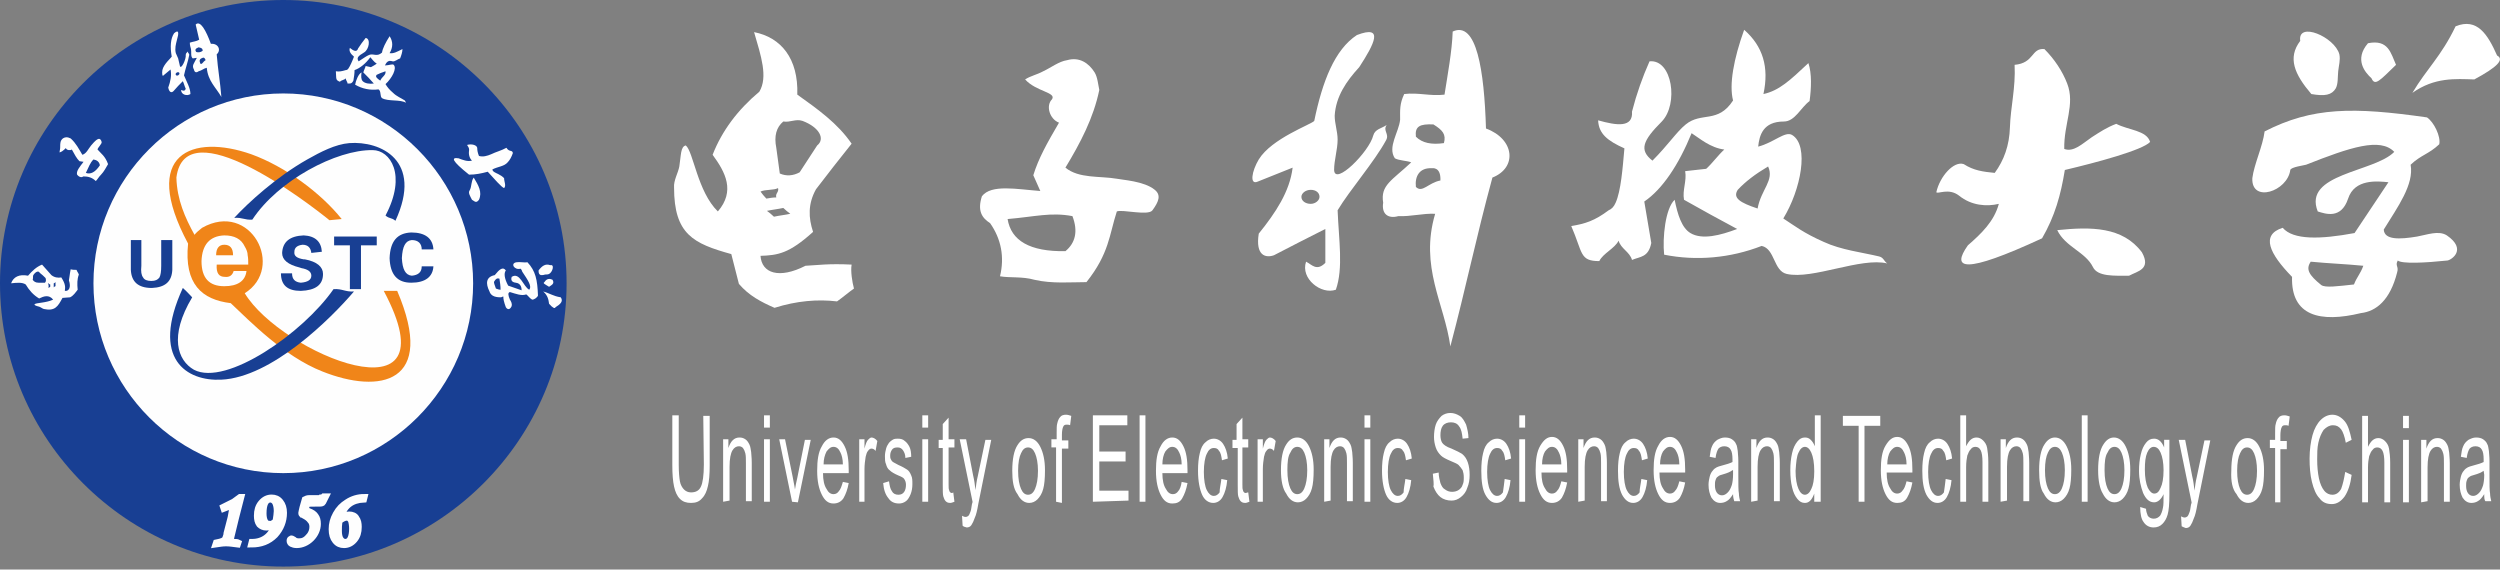 <?xml version="1.0" encoding="utf-8"?>
<!-- Generator: Adobe Illustrator 27.9.0, SVG Export Plug-In . SVG Version: 6.00 Build 0)  -->
<svg version="1.1" id="图层_1" xmlns:svg="http://www.w3.org/2000/svg"
	 xmlns="http://www.w3.org/2000/svg" xmlns:xlink="http://www.w3.org/1999/xlink" x="0px" y="0px" viewBox="0 0 428 97.5"
	 style="enable-background:new 0 0 428 97.5;" xml:space="preserve">
<rect x="0" y="0" width="428" height="97.5" fill="#808080" stroke="none"/>
<style type="text/css">
	.st0{fill-rule:evenodd;clip-rule:evenodd;fill:#183F93;}
	.st1{fill-rule:evenodd;clip-rule:evenodd;fill:#FEFEFE;}
	.st2{fill-rule:evenodd;clip-rule:evenodd;fill:#FEFEFE;stroke:#FEFEFE;stroke-width:1.06;}
	.st3{fill-rule:evenodd;clip-rule:evenodd;fill:#F08519;}
	.st4{fill-rule:evenodd;clip-rule:evenodd;fill:#FFFFFF;}
</style>
<path id="svg_21" class="st0" d="M48.5,0C75.2,0,97,21.8,97,48.5S75.2,97,48.5,97S0,75.2,0,48.5S21.8,0,48.5,0z"/>
<path id="svg_22" class="st1" d="M48.5,16C66.4,16,81,30.6,81,48.5S66.4,81,48.5,81S16,66.4,16,48.5S30.6,16,48.5,16L48.5,16z"/>
<path id="svg_23" class="st1" d="M5.9,52.1c0,0.2,0.4,0.3,0.8,0.4c0.3,0.1,0.5,0.3,0.8,0.4c1.9,0.4,2.4-0.4,3.2-1.9
	c0.4,0,0.9-0.1,1.3-0.1c0.6-0.3,0.9-0.8,1.3-1.3c-0.1-1-0.1-1.8,0.2-2.6c-0.1-0.3-0.3-0.5-0.4-0.8c-0.3,0-0.7,0-1-0.1
	c-0.2,1-0.2,1.4-0.3,1.9c0.4,1.2,0,1.9-0.7,1.8c0.1-0.7,0.1-1.2-0.6-2.3c-0.6,0.1-1.2,0-1.7-0.4c-0.5-0.6-1.1-1.2-1.6-1.8
	c-1,0.4-1.7,1.1-2.4,1.9c-1.5-0.3-2.5,0.2-2.9,1.3c1-0.1,1.9-0.2,2.5,0.2c0.6,1,1.3,1.8,2.3,2.4c0.8-0.4,1.7-0.7,2.4,0.2
	C7.8,51.9,6.2,51.8,5.9,52.1L5.9,52.1L5.9,52.1z M5.6,47.9c0.2,0.3,0.5,0.5,1,0.5c0.4,0,0.7,0,1.1,0c0.2-0.2,0.2-0.5,0.1-0.8
	c-0.3-0.3-0.6-0.6-1-0.9c-0.2-0.4-0.7-0.2-1.1,0.4C5.6,47.3,5.7,47.6,5.6,47.9L5.6,47.9L5.6,47.9z M8.3,49.3
	c0.1-0.1,0.2-0.1,0.3-0.2c0-0.1,0-0.3,0-0.4c-0.2,0-0.2-0.2-0.4-0.2C8.4,48.8,8.3,49.1,8.3,49.3L8.3,49.3z M9.2,49.2
	C9.3,49.1,9.4,49,9.5,49c0-0.2,0-0.5,0-0.7c-0.1,0.1-0.2,0.2-0.3,0.2C9.2,48.8,9.2,49,9.2,49.2z"/>
<path id="svg_24" class="st1" d="M10.2,26.1c0-0.3,0.1-0.5,0.1-0.8s0-0.8,0.1-1.1c0.2-0.5,0.6-0.7,1-0.7c0.2,0,0.5,0.1,0.7,0.2
	c0.9,0.8,1.4,1.8,2,2.8c0.7-0.2,1-1,1.5-1.6c0.2-0.2,0.7-0.9,1.2-1.1c0.3-0.1,0.5,0.1,0.6,0.5c0.1,0.3-0.7,1-0.7,1.3
	c0.6,0.7,1.3,1.1,1.8,2.5c-0.3,0.5-0.7,1.3-1.2,1.8c-0.4,0.4-0.6,0.8-0.9,1.1c-0.6-0.6-1.3-0.8-2.1-0.8c-0.3,0.2-0.7,0.2-1.1-0.3
	c-0.2-0.6,0.5-1.4,1.1-2.2c-0.2,0-0.5-0.1-0.7-0.1c-0.5-0.5-0.8-1.1-1.3-2c-0.3,0.2-0.9,0.1-1-0.2C11.3,25.2,10.9,25.9,10.2,26.1
	L10.2,26.1L10.2,26.1z M14.7,29.6c0.5-1,0.7-1.7,1.3-2.3c0.6,0.1,1,0.4,1.1,1C16.3,29.5,15.5,29.9,14.7,29.6z"/>
<path id="svg_25" class="st1" d="M86.7,25.3c-0.9,0.5-1.8,0.7-2.6,1.1c-0.7,0.3-1.4,0.5-2.1,0.3c-0.2-0.5-0.3-0.9-0.3-1.4
	c-0.1-0.5-1-0.7-1.7-0.5c-0.1,0.1,0.4,0.4,0.3,1c-0.1,0.7,0.1,1.3,0.5,1.7c-0.8,0.2-1.5-0.1-2.3-0.4c-1.3-0.2-1.2,0.4,1.8,2.8
	c1.1,0,2.1-0.2,3.2-0.5c1,1.1,2.4,2.7,2.8,2.8c0.4-0.4,0-1.1,0-1.7c-0.3-0.3-0.6-0.5-1-0.7s-1-0.4-1-0.8c1-0.5,2-0.5,2.6-1.2
	c0.4-0.4,0.7-1,0.9-1.6C87.7,25.6,87.2,26.1,86.7,25.3L86.7,25.3L86.7,25.3z M81.1,30.4c0.8,1.3,1.5,2.5,0.9,3.8
	c-0.5,0.7-0.8,0.2-1.2,0c-0.3-0.6-0.7-1.2-0.4-1.6C80.8,31.9,80.6,31.1,81.1,30.4z"/>
<path id="svg_26" class="st1" d="M94.2,45.4c-0.8-0.3-1.4,0.1-2,0.9c0,0.5,0.1,0.7,0.4,0.8c0.2,0,0.5,0,0.7-0.1c0.2,0,0.5,0,0.7-0.1
	C94.6,46.6,95,45.2,94.2,45.4L94.2,45.4z M94,49.1c0.4-0.3,1-0.5,0.6-1.2c-0.8-0.4-1.2,0.1-1.4,0.4C92.9,48.5,93.2,48.6,94,49.1
	L94,49.1z M96,50.9c-1.3-0.2-1.9-0.7-3-1c0.8,0.7,0.9,1.4,1,2.1c0.6,0.7,1,0.9,1.1,0.6C95.9,52.1,96.5,51.6,96,50.9L96,50.9z
	 M88.4,44.9c0.6-0.1,1.4,0.1,1.9,0c1.4,1.5,1.7,3,1.8,5.7c-0.1,0.3-0.6,0.7-1,0.7c-0.5-0.3-0.6-0.6-1-0.9c-0.8,0.3-1.8-0.1-2.8-0.4
	c-0.4,0.1-0.3,0.6,0,1.3c0.2,0.3,0.4,0.7,0.3,1.1c-0.4,0.9-0.9,0.4-1,0.2c-0.3-0.8-0.5-1.6-0.4-1.8c-0.2-0.1-0.2,0.1-0.5,0.1
	c-1.2,0-1.7-0.4-1.9-1c-0.7-1.4-0.6-2.5,0.9-2.8c0.8-1,1.4-1.5,1.9-0.8c-0.4,0.5-0.2,1.5,0.4,2.6c0.8,0.3,1.5,0.5,2.3,0.8
	c0-0.4-0.1-1.2-1-1.3s-0.8-0.7-0.7-1c1.4-0.9,2,1.7,3,2.2c0.5-0.6-0.2-1.6-1.2-3.1c0-0.1-0.2-0.5-0.3-0.5
	C88.1,46.3,87.3,45.1,88.4,44.9z M85.5,47.7c0.1,0.6,0.2,1.3,0.2,1.9c-0.3,0-0.5-0.1-0.8-0.2c-0.2-0.6-0.4-1-0.3-1.2
	C84.9,47.7,85.1,47.6,85.5,47.7z"/>
<path id="svg_27" class="st1" d="M29.8,5.7c-0.6,0.9-0.7,2.3-0.4,4C29.3,9.9,28,11,27.8,12c-0.1,0.6,0,1.2,0.2,0.9
	c0.4-0.3,0.8-0.7,1.2-1c0.2,1,0,2-0.4,3.1c0.2,0.9,0.6,0.9,0.9,0.6c0.5-0.6,1.1-1.2,1.6-1.7c0.2,0.4,0.3,0.9,0.5,1.3
	c-0.2,0.5-0.5,0.3-0.8,0.2c0,0.8,1,1.1,1.6,0.7c0-1-0.6-2-1.1-3.2c0.2-1,0.7-2.4,0.9-3.5c0-0.3-0.3-0.3-0.2-0.6
	C32,9,31.8,9.1,31.8,9.4c0.1,0.7-0.8,2.6-1,1.9c-0.1-0.4-0.2-0.9-0.3-1.3c-0.1-0.3-0.3-0.6-0.4-0.9c-0.2-0.8,0-1.5,0.2-2.3
	C30.6,5.8,30.7,4.9,29.8,5.7L29.8,5.7L29.8,5.7z M33.5,4.2C33.7,5,33.9,6,34.1,6.8c-0.5,0.3-1,0.3-1.6,0.5c0,0.5,0.1,0.7,0.2,1.1
	c0.1,0.5-0.1,1.3,0.3,1.6c0.2,0,0.5-0.1,0.7-0.1c-0.5,1-0.9,1.3-0.5,2c0.1,0.5,0.4,0.6,0.8,0.3c0.5-0.1,0.9-0.5,1.4-0.6
	c0.2,2.3,1.6,3.4,2.5,5c-0.2-2.6-0.6-4.7-0.8-7.3c0.8-0.7,0.3-1.9-1-1.8C35.3,5.3,34.3,3.4,33.5,4.2L33.5,4.2L33.5,4.2z M30.3,12.4
	c0.2-0.1,0.4,0,0.4,0.1c0.1,0.2-0.1,0.3-0.2,0.4c-0.2,0.1-0.4,0-0.4-0.1C30,12.7,30.1,12.5,30.3,12.4z M33.6,8.9
	C33.9,9,34.3,9,34.7,8.7c0-0.4-0.2-0.5-0.7-0.6C33.5,8.3,33.3,8.5,33.6,8.9L33.6,8.9z M34.3,10.9c0.3,0.2,0.4-0.3,0.9-0.6
	c-0.2-0.6-0.5-0.4-0.5-0.4C34.1,10.1,34.1,10.4,34.3,10.9L34.3,10.9z"/>
<path id="svg_28" class="st1" d="M62.6,6.5c-0.5,0.6-0.9,1.2-1.3,1.8c-0.2,0.7-0.8,0.4-1.4-0.1c-0.2,0.5,0.1,1,0.7,1.5
	c-0.3,0.8-0.7,1.7-1,2.1c-0.1,0.1-0.2,0.2-0.4,0.2c-0.7,0.2-1.1,0.3-1.7,0.2c0.1,1.3-0.1,1.5,0.7,1.8c0.2-0.3,0.8-0.3,1-0.6
	c0,0.4,0.3,0.6,0.3,0.9c0.4,0,0.7,0.1,1-0.5c0.1-0.6,0.2-1.2,0.2-1.8c0.9-0.3,1.9-1.1,2.7-2.2c0.3,0.3,0.6,0.8,1.1,1.1
	c-0.3,0.2-0.6,0.4-1,0.6c-0.4-0.1-0.5-0.1-0.9-0.2c-0.1,0.4-0.3,0.7-0.4,1.1c0.6,0.6,1.2,1.2,1.8,1.9c-0.7,0.1-1.5,0-1.9-0.4
	c-0.3-0.3-0.3-0.9-0.2-1.5c-0.5,0.2-1,1.4-1.1,2.1c1.2,0.7,2.6,1,4,0.8c0.5,0.3,0.2,1.2,0.6,1.5c1,0.6,3.2,0.2,4.1,0.8
	c-0.1-0.2-0.1-0.3-0.2-0.4c-0.6-0.4-1.4-0.7-2-1.3c-0.7-0.6-1-1-1.3-1.5c1.1-1,2-2.7,1.4-3.3c-0.2-0.2-0.8,0.1-1.5,0.1
	c0.2-0.4,0.5-1,1.3-0.7c0.4,0.1,0.9-0.4,1.3-0.5c0.2-0.5,0.4-1.1,0.4-1.6c-1,0.5-1.5,0.8-2.2,0.7c0.6-1,0.6-2,0-2.9
	C66,7.3,65.5,8.3,65.4,9c-0.9,0.8-1.4,0.1-2.2,0.4c-0.5,0.2-1,0.6-1.8,1.1C61,9.9,61.3,9.6,62.3,9C63.2,8.5,63.5,6.6,62.6,6.5
	L62.6,6.5L62.6,6.5z M64.5,12.8c0.4-0.2,0.9-0.4,1.5-0.6c0.1,0.7-0.6,0.9-0.9,1.6C64.5,13.4,64.2,13.1,64.5,12.8L64.5,12.8z"/>
<path id="svg_29" class="st2" d="M41.1,85.1h0.2l-0.9,3.5l-0.8,3.3c-0.1,0.3-0.1,0.5-0.1,0.6s0.1,0.2,0.2,0.2c0.1,0,0.2,0.1,0.5,0.1
	c0.2,0,0.4,0,0.6,0.1l-0.1,0.3c-0.8-0.1-1.4-0.2-2-0.2s-1.1,0.1-1.8,0.2l0.1-0.3c0.5-0.1,0.9-0.2,1.1-0.3c0.2-0.1,0.4-0.2,0.5-0.5
	s0.2-0.5,0.2-0.8l0.7-2.7c0.2-1.1,0.3-1.6,0.3-1.8c0-0.2-0.1-0.2-0.2-0.2c-0.1,0-0.5,0.2-1.3,0.5l-0.1-0.3c0.8-0.4,1.4-0.7,1.8-0.9
	C40.3,85.7,40.7,85.4,41.1,85.1L41.1,85.1L41.1,85.1z M43,93.2l0.1-0.4c2,0,3.4-1.1,4-3.1c-0.5,0.4-1,0.6-1.5,0.6s-0.9-0.2-1.2-0.5
	c-0.3-0.4-0.4-0.9-0.4-1.5c0-0.9,0.2-1.6,0.7-2.2s1.1-0.9,1.8-0.9c0.6,0,1.1,0.2,1.5,0.7s0.6,1.1,0.6,1.9c0,1.4-0.5,2.7-1.5,3.8
	C46,92.7,44.7,93.2,43,93.2L43,93.2L43,93.2z M47.2,89.2c0.1-0.7,0.2-1.3,0.2-1.7c0-0.6-0.1-1.1-0.3-1.5c-0.2-0.3-0.5-0.5-0.8-0.5
	c-0.4,0-0.7,0.2-0.9,0.6s-0.3,1-0.3,1.8c0,0.6,0.1,1.1,0.3,1.4s0.4,0.4,0.7,0.4C46.4,89.8,46.8,89.6,47.2,89.2L47.2,89.2L47.2,89.2z
	 M55.4,85h0.4l-0.5,1c-0.1,0.2-0.3,0.2-0.8,0.2c-1.1,0-1.7,0-1.9,0.1c-0.2,0.4-0.2,0.6-0.2,0.8c0,0.1,0,0.2,0.1,0.2
	c0.1,0.1,0.2,0.1,0.3,0.2c0.6,0.2,1,0.5,1.2,0.8c0.3,0.4,0.4,0.8,0.4,1.4c0,0.9-0.4,1.8-1.1,2.5c-0.7,0.7-1.6,1.1-2.5,1.1
	c-0.4,0-0.7-0.1-0.9-0.2s-0.3-0.3-0.3-0.5c0-0.1,0-0.2,0.1-0.3c0.1-0.1,0.2-0.1,0.2-0.1c0.1,0,0.2,0.1,0.4,0.2
	c0.2,0.2,0.5,0.3,0.9,0.3c0.6,0,1.1-0.2,1.6-0.8c0.5-0.5,0.7-1.1,0.7-1.7c0-0.4-0.1-0.8-0.4-1.1c-0.2-0.3-0.6-0.6-1-0.8
	c-0.2-0.1-0.3-0.2-0.4-0.2c-0.1-0.1-0.1-0.2-0.1-0.3c0-0.1,0.1-0.4,0.2-0.9l0.4-1.4c0.2-0.1,0.4-0.2,0.7-0.2h1.4
	c0.3,0,0.5,0,0.6-0.1C55.2,85.2,55.3,85.1,55.4,85L55.4,85L55.4,85z M62.4,85.1l-0.1,0.4c-2.1,0.1-3.4,1.1-4,3.2
	c0.5-0.4,1-0.6,1.5-0.6s1,0.2,1.2,0.6c0.3,0.4,0.4,0.9,0.4,1.5c0,0.9-0.2,1.6-0.7,2.2s-1.1,0.9-1.8,0.9c-0.6,0-1.1-0.2-1.5-0.7
	s-0.6-1.1-0.6-2s0.2-1.7,0.7-2.6s1.1-1.5,1.9-2C60.3,85.4,61.3,85.1,62.4,85.1L62.4,85.1z M58.1,89.2C58,89.9,58,90.4,58,90.9
	c0,0.6,0.1,1.1,0.3,1.4s0.5,0.5,0.8,0.5c0.4,0,0.7-0.2,0.9-0.6s0.3-1,0.3-1.7c0-0.6-0.1-1.1-0.2-1.4c-0.2-0.3-0.4-0.5-0.7-0.5
	C59,88.6,58.6,88.8,58.1,89.2z"/>
<path id="svg_30" class="st3" d="M33.3,40.2L33.3,40.2c-1.6-2.9-3-6-3.1-9.8c1.5-11.8,22.4,4.2,26.2,7.3c0.7-0.1,1.4-0.1,2.1-0.2
	c-3.6-4.5-9.7-9-15.5-11.1c-10-3.5-19.1-0.2-10.8,15.3c-0.7,7,2.4,9.6,7.3,10.2c3.3,3.1,9.1,9.1,15.7,11.7
	C65,67.5,74.8,65.7,68,49.8c-0.8,0-1.5,0-2.3,0C78,72.9,48.1,60.5,41.9,50.2c7-4.4,1-15.9-7.3-11.2C34.1,39.4,33.6,39.8,33.3,40.2
	L33.3,40.2L33.3,40.2z"/>
<path id="svg_31" class="st1" d="M42.5,45.3c0-0.6,0-1.1-0.1-1.6c0-0.5-0.2-1-0.5-1.5c-0.6-1.3-1.8-1.9-3.5-1.9
	c-2.5,0.1-3.8,1.6-3.9,4.4c0,2.9,1.3,4.3,3.9,4.3c2.3,0,3.6-0.9,3.8-2.6H40c-0.2,0.7-0.7,1.1-1.5,1c-1,0-1.5-0.6-1.4-2.1L42.5,45.3
	L42.5,45.3L42.5,45.3z M37,43.7c0-1.2,0.5-1.8,1.4-1.8c1,0,1.5,0.6,1.5,1.8H37z"/>
<path id="svg_32" class="st0" d="M57.1,49.5c1.5-0.1,2,0.5,3.5,0.4c-4,4.7-14.1,14.7-22.7,15.1c-5.9,0.3-12.2-3.5-6.6-15.7
	c0.8,0.7,0.9,0.9,1.6,1.6c-4,6.7-2.5,10.8,0.3,12.4C38.7,66.2,51.9,57,57.1,49.5L57.1,49.5L57.1,49.5z"/>
<path id="svg_33" class="st0" d="M43.2,37.6c-1.3,0.1-1.7-0.4-3.1-0.3c2.4-2.6,7.2-7,12.5-10c2.3-1.3,4.8-2.6,7.2-2.8
	c5.3-0.4,12.7,2.9,7.9,13.3c-0.7-0.6-1-0.3-1.7-0.9c3.7-7,0.8-11.2-2.2-11.2C57.6,25.6,47.6,30.9,43.2,37.6L43.2,37.6L43.2,37.6z"/>
<path id="svg_34" class="st0" d="M27.6,41.1v4.4c0,1-0.1,1.6-0.3,2c-0.3,0.4-0.7,0.6-1.4,0.6c-0.7,0-1.2-0.2-1.4-0.6
	c-0.3-0.4-0.4-1-0.3-2v-4.4h-1.8v5.1c0.1,2,1.2,3.1,3.6,3.1c2.3-0.1,3.4-1.1,3.5-3.1v-5.1H27.6L27.6,41.1L27.6,41.1z"/>
<path id="svg_35" class="st0" d="M55.1,43.1C55,41.4,54,40.4,52,40.3c-2.4,0.1-3.6,1.1-3.7,3c0,1.2,1,2,3,2.5c0.1,0,0.2,0.1,0.3,0.1
	c1.1,0.2,1.7,0.6,1.7,1.3s-0.6,1.1-1.8,1.2c-1-0.1-1.5-0.6-1.5-1.6h-1.9c0,2,1.1,3,3.4,3c2.5-0.1,3.8-1,3.8-2.9c0-1.2-1-2.1-3.1-2.5
	c-0.1,0-0.2,0-0.2,0c-1.2-0.2-1.7-0.6-1.6-1.3c0-0.7,0.5-1.1,1.4-1.2c0.9,0,1.4,0.5,1.5,1.4L55.1,43.1L55.1,43.1L55.1,43.1z"/>
<path id="svg_36" class="st0" d="M57.2,42h2.7v7.5h1.9V42h2.7v-1.5h-7.3V42z"/>
<path id="svg_37" class="st0" d="M74.2,42.7c-0.1-1.9-1.4-2.9-3.8-2.9c-2.4,0.1-3.6,1.5-3.7,4.4c0.1,2.8,1.3,4.2,3.7,4.2
	c2.4,0,3.7-1,3.8-2.8h-2c0,1-0.6,1.5-1.7,1.6c-1.1-0.1-1.6-1.1-1.7-3c0.1-2,0.6-3,1.7-3.1c1.1,0,1.7,0.6,1.7,1.6H74.2L74.2,42.7
	L74.2,42.7z"/>
<path id="svg_38" class="st4" d="M344.9,11.1c0.2,3.9-0.7,7.3-0.8,10.7c-0.1,3.1-1,5.6-2.6,7.8c-2-0.2-3.6-0.4-5.3-1.5
	c-1.7-0.6-4.1,2.1-4.7,4.8c0.2,0.4,2.1-0.8,3.9,0.6c2.1,1.7,4.7,1.9,6.8,1.4c-0.8,3-3,5.1-5.3,7.1c-2.9,4.1-0.7,5,12.7-1.2
	c2.2-3.8,3.2-7.4,3.9-11.7c5.5-1.3,13.3-3.4,14.6-4.8c-0.6-2-3.7-2-5.8-3.1c-1.6,0.6-2.8,1.4-4.2,2.3c-1.6,1.1-3.1,2.6-4.7,2
	c-0.1-4.3,1.9-7.6,0.5-11.2c-0.8-2.1-2.2-4.2-3.9-5.9C347.7,8.2,348.3,10.8,344.9,11.1z M352.2,39.4c5.8-0.6,11.2-0.6,14.5,3.8
	c1.6,2.9-0.7,3.2-2.2,4c-2.5,0-5.4,0.2-6.2-1.5C357,43.1,353.6,42.3,352.2,39.4z"/>
<path id="svg_39" class="st4" d="M393.8,7c-2.2,2.9-1,5.7,1.9,9.1c2.3,0.4,3.5,0.2,4.2-1c0.4-0.8,0.3-1.9,0.4-2.9s0.4-1.9,0.2-2.9
	C399.7,6.3,393.3,3.6,393.8,7L393.8,7L393.8,7z M410.2,11.1c-0.9-2-1.3-4.4-4.8-3.7c-2.4,2.8-0.5,5,0.6,6
	C406.6,14.8,407.4,13.8,410.2,11.1L410.2,11.1z M420.4,4.5c-2.5,5.2-4.9,7.2-7.4,11.4c3.8-2.7,7.4-2.4,10.6-2.3
	c3.9-2.1,5.2-3.4,3.9-4.1C425.9,5.9,424.1,3,420.4,4.5L420.4,4.5z M385.6,30.5c0.3-2.4,1.8-5.5,2.1-8c8.2-4.2,15.2-4.2,27.8-2.4
	c1.2,0.8,2.4,3.3,2.1,4.6c-1.8,1.7-3.1,1.8-4.9,3.5c0.6,3.4-2.2,7.2-4.6,11.1c0.1,1.8,2.7,1.7,5.7,1.2c1.7-0.3,3.7-1.1,5.1-0.2
	c3.5,2.4,0.8,4.2,0.1,4.3c-3.8,0.4-7.8,0.6-8.5,0c-0.5,0.9,0.2,1-0.1,2c-1.2,4.8-3.6,6.7-6.2,7c-7,1.7-12,0.5-11.8-6.2
	c-3.9-4-5.4-7.2-1.6-8.4c1.8,2.1,6.4,2,12.3,0.9c1.9-2.9,3.9-5.8,5.8-8.7c-1.9-0.2-5.8-0.6-6.9,2.8c-1.2,3.6-3.9,2.6-5.2,2.2
	c-2.6-6.5,9.7-6.7,13.1-10.2c-2.4-2.5-7.5-0.8-15.1,2.2c-0.3,0.1-2.6,0.4-2.7,0.9C391.6,32.8,385.4,34.8,385.6,30.5L385.6,30.5
	L385.6,30.5z M395.6,44.8c3,0.3,6,0.4,9,0.7c-0.5,1.4-1.1,1.9-1.6,3.2c-2.8,0.3-4.9,0.6-5.6,0.1C395.3,47.1,394.7,46.1,395.6,44.8
	L395.6,44.8z"/>
<path id="svg_40" class="st4" d="M117.4,24.9c-0.9,0.2-0.8,1.7-1.1,3.6c-0.2,1.1-1,2.4-0.9,3.6c0,8,3.3,9.6,9.8,11.4
	c0.4,1.7,0.9,3.4,1.3,5.1c1.7,2,3.8,3.1,6.1,4.1c3.8-1.2,7.4-1.5,10.7-1.1c1-0.7,1.9-1.5,2.9-2.2c-0.3-1.1-0.6-3-0.4-4.1
	c-4-0.2-5.8,0.1-7.9,0.2c-4.5,2.3-7.5,1.3-7.7-1.7c3-0.1,4.9-0.4,9-4.1c-0.8-2.4-0.9-4.8,0.5-7.3c2-2.6,4-5.2,6.1-7.8
	c-2.4-3.5-5.8-5.9-9.3-8.4c0.2-6.2-2.8-9.8-7.4-10.7c1.2,4.1,2.4,7.7,0.9,10.2c-3.7,3.1-6.4,6.7-8,10.8c2.2,3,3.9,6.2,0.9,9.7
	C119.4,32.8,118.7,25.9,117.4,24.9L117.4,24.9L117.4,24.9z M134.1,20.8c-1.2,1-1.6,2.5-1.2,4.5c0.2,1.5,0.4,2.9,0.6,4.4
	c1.1,0.5,2.3,0.4,3.4-0.2c1-1.5,2-3.1,3-4.6c1.4-1.1,0.4-3.1-2.5-4.2C136.2,20.3,135.3,21,134.1,20.8L134.1,20.8L134.1,20.8z
	 M130.2,32.8c0.3,0.4,0.6,0.8,1,1.2c0.6-0.1,1.1-0.2,1.7-0.2c-0.2-0.7,0.5-0.9,0.3-1.6C132.5,32.6,131,32.4,130.2,32.8L130.2,32.8z
	 M131.3,36.1c0.4,0.3,0.8,0.6,1.2,1c0.9-0.2,1.9-0.3,2.8-0.5c-0.4-0.3-0.8-0.6-1.2-1C133.2,35.8,132.2,35.9,131.3,36.1z"/>
<path id="svg_41" class="st4" d="M175.5,13.6c0.9-0.6,2-0.8,3.1-1.4c1.3-0.6,2.7-1.7,4.1-1.9c2.1-0.6,3.7,0.5,4.7,2.1
	c0.5,0.8,0.6,2.1,0.8,3c-1,4.8-3.2,9-5.8,13.3c2.3,1.9,5.9,1.4,8.8,1.9c0.9,0.2,4.7,0.4,6.5,1.9c1.1,0.9,0.7,2-0.4,3.5
	c-0.7,1-5.2-0.2-6.1,0.2c-1.3,4-1.3,7.2-5.2,12.1c-2.6,0-5.9,0.3-8.9-0.4c-2.1-0.6-4.2-0.3-5.9-0.6c0.8-3.3,0.2-6.4-1.7-9.1
	c-1.4-0.9-2.2-2.1-1.4-4.6c1.6-2.1,6-1.2,10-0.9c-0.4-0.9-0.8-1.8-1.2-2.7c0.9-2.9,2.3-5.4,4.4-9c-1.6-0.6-2.3-2.9-1.2-4
	C180.9,15.8,177.4,15.7,175.5,13.6L175.5,13.6L175.5,13.6z M172.5,37.5c4.7-0.4,7.4-1.2,11.1-0.5c1,2.6,0.5,4.6-1.2,6
	C176.3,43.1,173.1,41.2,172.5,37.5L172.5,37.5z"/>
<path id="svg_42" class="st4" d="M248.7,5.4c-0.1,3.3-0.9,7.6-1.4,10.8c-2.4,0.3-4.5-0.4-6.9-0.1c-0.8,1.7-0.7,2.7-0.7,4.4
	c-0.2,2.1-2.2,4.7-0.9,6.6c0.7,0.4,2.1,0.4,2.8,0.7c-3.3,3.1-5.3,3.9-4.8,6.9c-0.3,1.9,0.8,2.8,2.6,2.3c2.1,0.1,4.2-0.5,6.3-0.4
	c-2.7,9.1,1.6,15.4,2.6,22.7c2.7-10.2,4.4-18.6,7.2-28.9c4.3-1.7,3.8-6.6-1.1-8.4C254.1,12.1,252.8,3.5,248.7,5.4L248.7,5.4
	L248.7,5.4z M232.3,6c-3.8,2.5-5.9,7.9-7.3,14.7c-0.5,0.6-7.3,3-9.5,6.6c-1.2,2-1.6,4.4-0.2,3.8c2-0.8,4-1.6,6-2.4
	c-0.5,4.1-2.9,7.7-5.8,11.3c-0.6,3.8,1.2,4.2,2.6,3.7c2.9-1.5,5.8-3,8.8-4.5c0,1.9,0,3.9,0,5.8c-1.5,1.5-2.3,0.3-3.3-0.2
	c-1,2.9,2.6,5.7,5.1,4.8c1.3-3.7,0.5-8.5,0.3-13.6c2.1-3.5,6.3-8.3,8.3-12c0.6-1.1-0.6-1.6,0.1-2.6c-0.9,0.6-2,0.7-2.3,1.8
	c-0.7,2.8-6.6,8.7-6.7,5.9c0-1.7,0.6-3.5,0.6-5.2c0-1.4-0.5-2.7-0.5-4.1c0.2-3.3,2-5.9,4.2-8.3C235.3,7.5,237,4.2,232.3,6L232.3,6z
	 M224.4,32.5c0.9,0,1.5,0.5,1.5,1.2c0,0.6-0.7,1.2-1.5,1.2c-0.9,0-1.6-0.5-1.6-1.2C222.8,33.1,223.5,32.5,224.4,32.5z M242.4,23.4
	c1.1,1.1,2.7,1.4,4.8,1.1c0.4-1.5-0.2-2.2-1.8-3.2C243.1,21.2,242.2,21.6,242.4,23.4L242.4,23.4z M242.4,32c1.1,1.1,2.1-0.7,4.2-1.1
	c0.1-2.4-1.4-2.1-1.5-2.1C243,28.7,242.2,30.2,242.4,32L242.4,32z"/>
<path id="svg_43" class="st4" d="M282.4,10.5c-1.2,2.7-2.2,5.5-3,8.6c0.2,2.8-2.6,2.4-5.8,1.5c0.1,2.3,1.6,3.5,4.5,4.8
	c-0.3,3.4-0.6,7.3-1.5,9.3c-0.3,0.7-0.7,1.1-1.2,1.3c-2.4,1.8-4,2.3-6.4,2.7c2,4.6,1.4,6,4.8,6c0.6-1.3,2.7-2.2,3.3-3.5
	c0.4,1.4,1.9,1.9,2.3,3.3c1.4-0.6,2.8-0.4,3.3-2.9c-0.4-2.4-0.8-4.8-1.2-7.1c3.1-2.1,5.9-6.3,8.1-11.7c1.4,0.9,3.2,2.5,5.6,2.8
	c-1.1,1-2,2.3-3.1,3.3c-1.5,0.2-2.1,0.2-3.6,0.4c0.3,1.7-0.5,3.2-0.2,4.9c3,1.7,6.1,3.4,9.1,5c-2.9,1.1-6,1.9-8,0.7
	c-1.5-0.9-2.2-3.2-2.7-5.7c-1.6,1.5-2.1,6.5-1.8,9.4c5.5,1.1,11.3,0.6,16.7-1.5c2.3,0.5,2,4.3,4.3,4.8c4.4,1,12.7-2.9,17.2-1.8
	c-0.6-0.4-0.6-1-1.4-1.2c-2.9-0.7-6.5-1.1-9.5-2.5c-3.4-1.5-4.9-2.7-6.9-4c3-4.9,4.5-12.5,1.5-14.3c-1.2-0.7-3.1,1.3-5.8,2
	c0.2-1.9,0.8-4.3,4.4-4.3c1.9,0,2.9-2.4,4.4-3.5c0.3-2.2,0.4-4.7-0.2-6.5c-3.2,3-5,4.7-7.7,5.3c1-4.6-0.1-8.2-3.3-11
	c-1.8,5-2.6,9.4-1.9,12.1c-2.6,4-5.4,1.9-8.1,4.1c-1.6,1.3-3,3.5-5.7,6.2c-2.3-1.8-1.7-3.4,1.6-6.7
	C287.4,17.8,286.3,10.1,282.4,10.5L282.4,10.5L282.4,10.5z M297.5,32.5c1.3-1.4,3-2.7,5.2-4c1.1,2.4-1.2,3.9-1.8,7.2
	C297.9,34.7,296.6,33.9,297.5,32.5z"/>
<path id="svg_44" class="st4" d="M120.4,71.2h1.1v8.5c0,1.5-0.1,2.7-0.3,3.5c-0.2,0.9-0.5,1.6-1,2.1c-0.5,0.6-1.1,0.8-1.9,0.8
	s-1.4-0.2-1.9-0.7s-0.8-1.2-1-2.1s-0.3-2.1-0.3-3.7v-8.5h1.1v8.5c0,1.3,0.1,2.2,0.2,2.8c0.1,0.6,0.4,1.1,0.7,1.4
	c0.3,0.3,0.7,0.5,1.2,0.5c0.8,0,1.4-0.3,1.7-1c0.3-0.6,0.5-1.9,0.5-3.8L120.4,71.2L120.4,71.2L120.4,71.2z M123.8,85.9V75.2h0.9v1.5
	c0.4-1.2,1-1.8,1.9-1.8c0.4,0,0.7,0.1,1,0.3c0.3,0.2,0.5,0.5,0.7,0.9s0.2,0.8,0.3,1.3c0,0.3,0.1,0.9,0.1,1.8v6.6h-1v-6.5
	c0-0.7,0-1.3-0.1-1.7c-0.1-0.4-0.2-0.6-0.4-0.9c-0.2-0.2-0.4-0.3-0.7-0.3c-0.4,0-0.8,0.2-1.1,0.7c-0.3,0.5-0.5,1.4-0.5,2.8v5.8
	L123.8,85.9L123.8,85.9L123.8,85.9z M130.8,73.2v-2.1h1v2.1H130.8z M130.8,85.9V75.2h1v10.7L130.8,85.9L130.8,85.9z M135.6,85.9
	l-2.2-10.7h1l1.3,6.4c0.1,0.7,0.3,1.4,0.4,2.2c0.1-0.6,0.2-1.2,0.4-2l1.3-6.5h1L136.6,86L135.6,85.9L135.6,85.9z M144.3,82.5l1,0.2
	c-0.2,1.1-0.5,1.9-0.9,2.6c-0.4,0.6-1,0.9-1.7,0.9c-0.9,0-1.5-0.5-2-1.5s-0.8-2.3-0.8-4.1c0-1.8,0.2-3.2,0.8-4.2
	c0.5-1,1.2-1.5,2-1.5s1.4,0.5,1.9,1.5s0.7,2.3,0.7,4.1c0,0.1,0,0.3,0,0.5h-4.4c0,1.2,0.2,2.1,0.6,2.7c0.3,0.6,0.7,0.9,1.2,0.9
	c0.4,0,0.7-0.2,0.9-0.5C143.9,83.8,144.1,83.2,144.3,82.5L144.3,82.5L144.3,82.5z M141,79.5h3.3c0-0.9-0.2-1.6-0.4-2
	c-0.3-0.7-0.7-1-1.2-1s-0.8,0.3-1.2,0.8C141.2,77.9,141,78.6,141,79.5L141,79.5L141,79.5z M147.1,85.9V75.2h0.9v1.6
	c0.2-0.8,0.4-1.3,0.6-1.5c0.2-0.2,0.4-0.4,0.6-0.4c0.3,0,0.7,0.2,1,0.6l-0.3,1.7c-0.2-0.3-0.5-0.4-0.7-0.4s-0.4,0.1-0.6,0.4
	c-0.2,0.2-0.3,0.6-0.4,1c-0.1,0.6-0.2,1.4-0.2,2.1v5.6L147.1,85.9L147.1,85.9L147.1,85.9z M151.2,82.7l1-0.3
	c0.1,0.7,0.2,1.3,0.5,1.7c0.2,0.4,0.6,0.6,1.1,0.6s0.8-0.2,1-0.5s0.3-0.7,0.3-1.2c0-0.4-0.1-0.7-0.3-1c-0.1-0.2-0.5-0.4-1-0.6
	c-0.7-0.3-1.2-0.6-1.5-0.9c-0.3-0.2-0.5-0.6-0.6-1c-0.2-0.4-0.2-0.9-0.2-1.4s0.1-0.9,0.2-1.3c0.1-0.4,0.3-0.7,0.5-1
	c0.2-0.2,0.4-0.4,0.6-0.5c0.3-0.2,0.6-0.2,0.9-0.2c0.5,0,0.9,0.1,1.2,0.4c0.3,0.2,0.6,0.6,0.8,1s0.3,1,0.3,1.7l-1,0.2
	c0-0.6-0.2-1-0.4-1.3s-0.5-0.5-0.9-0.5c-0.5,0-0.8,0.1-1,0.4s-0.3,0.6-0.3,1c0,0.2,0,0.4,0.1,0.6s0.2,0.4,0.4,0.5
	c0.1,0.1,0.4,0.2,0.9,0.5c0.7,0.3,1.2,0.6,1.5,0.8c0.3,0.2,0.5,0.5,0.7,1c0.2,0.4,0.2,0.9,0.2,1.5s-0.1,1.2-0.3,1.7s-0.5,1-0.8,1.2
	c-0.4,0.3-0.8,0.4-1.2,0.4c-0.8,0-1.4-0.3-1.8-0.9C151.6,84.7,151.3,83.9,151.2,82.7L151.2,82.7L151.2,82.7z M157.9,73.2v-2.1h1v2.1
	H157.9z M157.9,85.9V75.2h1v10.7C158.9,85.9,157.9,85.9,157.9,85.9z M163.2,84.3l0.2,1.6c-0.3,0.1-0.5,0.2-0.7,0.2
	c-0.4,0-0.6-0.1-0.8-0.3c-0.2-0.2-0.3-0.5-0.4-0.8c-0.1-0.3-0.1-1-0.1-2.1v-6.2h-0.7v-1.4h0.7v-2.7l1-1.1v3.7h1v1.4h-1v6.3
	c0,0.5,0,0.9,0.1,1c0,0.2,0.1,0.3,0.2,0.4c0.1,0.1,0.2,0.1,0.3,0.1C162.9,84.4,163.1,84.4,163.2,84.3L163.2,84.3L163.2,84.3z
	 M164.8,90l-0.1-1.7c0.2,0.1,0.4,0.2,0.6,0.2c0.2,0,0.4-0.1,0.5-0.2s0.2-0.3,0.3-0.6c0.1-0.2,0.2-0.6,0.3-1.4c0-0.1,0.1-0.2,0.1-0.4
	l-2.2-10.7h1.1l1.2,6.2c0.2,0.8,0.3,1.6,0.4,2.5c0.1-0.8,0.2-1.6,0.4-2.4l1.3-6.2h1l-2.2,10.9c-0.2,1.2-0.4,2-0.6,2.4
	c-0.2,0.6-0.4,1-0.6,1.3c-0.2,0.3-0.5,0.4-0.8,0.4C165.2,90.2,165,90.2,164.8,90L164.8,90L164.8,90z M173.3,80.6
	c0-2,0.3-3.5,0.9-4.4c0.5-0.8,1.1-1.2,1.9-1.2c0.8,0,1.5,0.5,2,1.5s0.8,2.3,0.8,4c0,1.4-0.1,2.5-0.3,3.2c-0.2,0.8-0.6,1.4-1,1.8
	s-0.9,0.6-1.4,0.6c-0.8,0-1.5-0.5-2-1.5C173.5,83.7,173.3,82.3,173.3,80.6L173.3,80.6L173.3,80.6z M174.3,80.6
	c0,1.4,0.2,2.4,0.5,3.1s0.7,1,1.2,1s0.9-0.3,1.2-1s0.5-1.7,0.5-3.1c0-1.3-0.2-2.3-0.5-3s-0.7-1-1.2-1s-0.9,0.3-1.2,1
	C174.5,78.2,174.3,79.2,174.3,80.6L174.3,80.6L174.3,80.6z M180.8,85.9v-9.3H180v-1.4h0.9v-1.1c0-0.7,0-1.3,0.1-1.6
	c0.1-0.5,0.3-0.9,0.5-1.1c0.2-0.3,0.6-0.4,1-0.4c0.3,0,0.6,0.1,0.9,0.2l-0.2,1.6c-0.2-0.1-0.4-0.1-0.6-0.1c-0.3,0-0.5,0.1-0.6,0.4
	c-0.1,0.2-0.2,0.7-0.2,1.3v1h1.1v1.4h-1.1v9.3L180.8,85.9L180.8,85.9L180.8,85.9z M187.1,85.9V71.1h5.9v1.7h-4.8v4.5h4.5V79h-4.5v5
	h5v1.7L187.1,85.9L187.1,85.9z M195.1,85.9V71.1h1v14.8H195.1z M202.3,82.5l1,0.2c-0.2,1.1-0.5,1.9-0.9,2.6s-1,0.9-1.7,0.9
	c-0.9,0-1.5-0.5-2-1.5s-0.8-2.3-0.8-4.1c0-1.8,0.2-3.2,0.8-4.2c0.5-1,1.2-1.5,2-1.5s1.4,0.5,1.9,1.5s0.7,2.3,0.7,4.1
	c0,0.1,0,0.3,0,0.5H199c0,1.2,0.2,2.1,0.6,2.7c0.3,0.6,0.7,0.9,1.2,0.9c0.4,0,0.7-0.2,0.9-0.5C202,83.8,202.2,83.2,202.3,82.5
	L202.3,82.5L202.3,82.5z M199,79.5h3.3c0-0.9-0.2-1.6-0.4-2c-0.3-0.7-0.7-1-1.2-1s-0.8,0.3-1.2,0.8C199.2,77.8,199,78.6,199,79.5
	L199,79.5L199,79.5z M209.1,82l1,0.2c-0.1,1.2-0.4,2.2-0.8,2.9c-0.4,0.7-1,1-1.6,1c-0.8,0-1.5-0.5-1.9-1.4s-0.7-2.3-0.7-4.1
	c0-1.2,0.1-2.2,0.3-3c0.2-0.9,0.5-1.5,1-1.9c0.4-0.4,0.9-0.6,1.4-0.6c0.6,0,1.2,0.3,1.6,0.9c0.4,0.6,0.7,1.4,0.8,2.5l-1,0.3
	c-0.1-0.7-0.2-1.3-0.5-1.6c-0.2-0.4-0.5-0.5-0.9-0.5c-0.5,0-0.9,0.3-1.2,1c-0.3,0.6-0.5,1.7-0.5,3.1s0.2,2.5,0.5,3.1s0.7,1,1.2,1
	c0.4,0,0.7-0.2,1-0.6C208.8,83.6,209,82.9,209.1,82L209.1,82L209.1,82z M213.7,84.3l0.2,1.6c-0.3,0.1-0.5,0.2-0.7,0.2
	c-0.4,0-0.6-0.1-0.8-0.3c-0.2-0.2-0.3-0.5-0.4-0.8c-0.1-0.3-0.1-1-0.1-2.1v-6.2H211v-1.4h0.7v-2.7l1-1.1v3.7h1v1.4h-1v6.3
	c0,0.5,0,0.9,0.1,1c0,0.2,0.1,0.3,0.2,0.4c0.1,0.1,0.2,0.1,0.3,0.1C213.4,84.4,213.5,84.3,213.7,84.3L213.7,84.3L213.7,84.3z
	 M215.3,85.9V75.2h0.9v1.6c0.2-0.8,0.4-1.3,0.6-1.5c0.2-0.2,0.4-0.4,0.6-0.4c0.3,0,0.7,0.2,1,0.6l-0.3,1.7c-0.2-0.3-0.5-0.4-0.7-0.4
	s-0.4,0.1-0.6,0.4c-0.2,0.2-0.3,0.6-0.4,1c-0.1,0.6-0.2,1.4-0.2,2.1v5.6L215.3,85.9L215.3,85.9L215.3,85.9z M219.3,80.5
	c0-2,0.3-3.5,0.9-4.4c0.5-0.8,1.1-1.2,1.9-1.2c0.8,0,1.5,0.5,2,1.5s0.8,2.3,0.8,4c0,1.4-0.1,2.5-0.3,3.2c-0.2,0.8-0.6,1.4-1,1.8
	s-0.9,0.6-1.4,0.6c-0.8,0-1.5-0.5-2-1.5C219.6,83.7,219.3,82.3,219.3,80.5L219.3,80.5L219.3,80.5z M220.4,80.5
	c0,1.4,0.2,2.4,0.5,3.1s0.7,1,1.2,1s0.9-0.3,1.2-1s0.5-1.7,0.5-3.1c0-1.3-0.2-2.3-0.5-3s-0.7-1-1.2-1s-0.9,0.3-1.2,1
	C220.5,78.1,220.4,79.1,220.4,80.5L220.4,80.5L220.4,80.5z M226.7,85.9V75.2h0.9v1.5c0.4-1.2,1-1.8,1.9-1.8c0.4,0,0.7,0.1,1,0.3
	c0.3,0.2,0.5,0.5,0.7,0.9s0.2,0.8,0.3,1.3c0,0.3,0.1,0.9,0.1,1.8v6.6h-1v-6.5c0-0.7,0-1.3-0.1-1.7c-0.1-0.4-0.2-0.6-0.4-0.9
	c-0.2-0.2-0.4-0.3-0.7-0.3c-0.4,0-0.8,0.2-1.1,0.7s-0.5,1.4-0.5,2.8v5.8L226.7,85.9L226.7,85.9L226.7,85.9z M233.6,73.2v-2.1h1v2.1
	H233.6z M233.6,85.9V75.2h1v10.7L233.6,85.9L233.6,85.9z M240.6,82l1,0.2c-0.1,1.2-0.4,2.2-0.8,2.9c-0.4,0.7-1,1-1.6,1
	c-0.8,0-1.5-0.5-1.9-1.4s-0.7-2.3-0.7-4.1c0-1.2,0.1-2.2,0.3-3c0.2-0.9,0.5-1.5,1-1.9c0.4-0.4,0.9-0.6,1.4-0.6
	c0.6,0,1.2,0.3,1.6,0.9c0.4,0.6,0.7,1.4,0.8,2.5l-1,0.3c-0.1-0.7-0.2-1.3-0.5-1.6c-0.2-0.4-0.5-0.5-0.9-0.5c-0.5,0-0.9,0.3-1.2,1
	c-0.3,0.6-0.5,1.7-0.5,3.1s0.2,2.5,0.5,3.1s0.7,1,1.2,1c0.4,0,0.7-0.2,1-0.6C240.3,83.6,240.5,82.9,240.6,82L240.6,82z M245.3,81.1
	l1-0.2c0,0.7,0.2,1.4,0.3,1.8c0.2,0.5,0.4,0.9,0.8,1.1c0.4,0.3,0.8,0.4,1.2,0.4s0.8-0.1,1.1-0.3c0.3-0.2,0.6-0.5,0.7-0.9
	c0.2-0.4,0.2-0.8,0.2-1.3s-0.1-0.9-0.2-1.2c-0.2-0.3-0.4-0.6-0.7-0.9c-0.2-0.2-0.7-0.4-1.4-0.7c-0.7-0.3-1.3-0.6-1.6-0.9
	c-0.4-0.4-0.7-0.8-0.9-1.4s-0.3-1.2-0.3-1.8c0-0.7,0.1-1.5,0.3-2.1s0.6-1.1,1-1.5c0.4-0.3,0.9-0.5,1.5-0.5s1.1,0.2,1.6,0.5
	s0.8,0.9,1.1,1.5c0.2,0.7,0.4,1.5,0.4,2.3l-1,0.1c-0.1-0.9-0.2-1.6-0.6-2.1c-0.3-0.5-0.8-0.7-1.4-0.7c-0.6,0-1.1,0.2-1.4,0.6
	c-0.3,0.4-0.4,1-0.4,1.6c0,0.5,0.1,1,0.3,1.3s0.7,0.7,1.6,1c0.9,0.4,1.5,0.7,1.8,0.9c0.5,0.4,0.8,0.9,1,1.5s0.3,1.3,0.3,2.1
	c0,0.8-0.1,1.5-0.4,2.2c-0.2,0.7-0.6,1.2-1.1,1.6s-1,0.6-1.6,0.6c-0.7,0-1.4-0.2-1.9-0.6s-0.9-1-1.2-1.8
	C245.5,83,245.4,82.1,245.3,81.1L245.3,81.1L245.3,81.1z M257.6,82l1,0.2c-0.1,1.2-0.4,2.2-0.8,2.9c-0.4,0.7-1,1-1.6,1
	c-0.8,0-1.4-0.5-1.9-1.4s-0.7-2.3-0.7-4.1c0-1.2,0.1-2.2,0.3-3c0.2-0.9,0.5-1.5,1-1.9c0.4-0.4,0.9-0.6,1.4-0.6
	c0.6,0,1.2,0.3,1.6,0.9s0.7,1.4,0.8,2.5l-1,0.3c-0.1-0.7-0.2-1.3-0.5-1.6c-0.2-0.4-0.5-0.5-0.9-0.5c-0.5,0-0.9,0.3-1.2,1
	c-0.3,0.6-0.5,1.7-0.5,3.1s0.2,2.5,0.5,3.1s0.7,1,1.2,1c0.4,0,0.7-0.2,1-0.6C257.4,83.6,257.5,82.9,257.6,82L257.6,82z M260.1,73.2
	v-2.1h1v2.1H260.1z M260.1,85.9V75.2h1v10.7L260.1,85.9L260.1,85.9z M267.3,82.4l1,0.2c-0.2,1.1-0.5,1.9-0.9,2.6
	c-0.4,0.6-1,0.9-1.7,0.9c-0.9,0-1.5-0.5-2-1.5s-0.8-2.3-0.8-4.1c0-1.8,0.2-3.2,0.8-4.2s1.2-1.5,2-1.5s1.4,0.5,1.9,1.5
	s0.7,2.3,0.7,4.1c0,0.1,0,0.3,0,0.5h-4.4c0,1.2,0.2,2.1,0.6,2.7c0.3,0.6,0.7,0.9,1.2,0.9c0.4,0,0.7-0.2,0.9-0.5
	C266.9,83.7,267.1,83.2,267.3,82.4L267.3,82.4L267.3,82.4z M264,79.5h3.3c0-0.9-0.2-1.6-0.4-2c-0.3-0.7-0.7-1-1.2-1
	s-0.8,0.3-1.2,0.8C264.2,77.8,264,78.6,264,79.5L264,79.5L264,79.5z M270.2,85.9V75.2h0.9v1.5c0.4-1.2,1-1.8,1.9-1.8
	c0.4,0,0.7,0.1,1,0.3c0.3,0.2,0.5,0.5,0.7,0.9s0.2,0.8,0.3,1.3c0,0.3,0.1,0.9,0.1,1.8v6.6h-1v-6.5c0-0.7,0-1.3-0.1-1.7
	c-0.1-0.4-0.2-0.6-0.4-0.9c-0.2-0.2-0.4-0.3-0.7-0.3c-0.4,0-0.8,0.2-1.1,0.7c-0.3,0.5-0.5,1.4-0.5,2.8v5.8L270.2,85.9L270.2,85.9
	L270.2,85.9z M281,82l1,0.2c-0.1,1.2-0.4,2.2-0.8,2.9c-0.4,0.7-1,1-1.6,1c-0.8,0-1.4-0.5-1.9-1.4c-0.5-1-0.7-2.3-0.7-4.1
	c0-1.2,0.1-2.2,0.3-3c0.2-0.9,0.5-1.5,1-1.9c0.4-0.4,0.9-0.6,1.4-0.6c0.6,0,1.2,0.3,1.6,0.9s0.7,1.4,0.8,2.5l-1,0.3
	c-0.1-0.7-0.2-1.3-0.5-1.6c-0.2-0.4-0.5-0.5-0.9-0.5c-0.5,0-0.9,0.3-1.2,1c-0.3,0.6-0.5,1.7-0.5,3.1s0.2,2.5,0.5,3.1s0.7,1,1.2,1
	c0.4,0,0.7-0.2,1-0.6C280.7,83.6,280.9,82.9,281,82L281,82z M287.5,82.4l1,0.2c-0.2,1.1-0.5,1.9-0.9,2.6c-0.4,0.6-1,0.9-1.7,0.9
	c-0.9,0-1.5-0.5-2-1.5s-0.8-2.3-0.8-4.1c0-1.8,0.2-3.2,0.8-4.2c0.5-1,1.2-1.5,2-1.5s1.4,0.5,1.9,1.5s0.7,2.3,0.7,4.1
	c0,0.1,0,0.3,0,0.5h-4.4c0,1.2,0.2,2.1,0.6,2.7c0.3,0.6,0.7,0.9,1.2,0.9c0.4,0,0.7-0.2,0.9-0.5C287.1,83.7,287.3,83.2,287.5,82.4
	L287.5,82.4L287.5,82.4z M284.2,79.5h3.3c0-0.9-0.2-1.6-0.4-2c-0.3-0.7-0.7-1-1.2-1s-0.8,0.3-1.2,0.8
	C284.4,77.8,284.2,78.6,284.2,79.5L284.2,79.5L284.2,79.5z M296.7,84.6c-0.4,0.6-0.7,1-1.1,1.2c-0.3,0.2-0.7,0.3-1.1,0.3
	c-0.6,0-1.1-0.3-1.5-0.9c-0.3-0.6-0.5-1.3-0.5-2.2c0-0.5,0.1-1,0.2-1.4s0.3-0.8,0.5-1c0.2-0.3,0.5-0.5,0.7-0.6s0.5-0.2,0.9-0.3
	c0.8-0.2,1.4-0.4,1.8-0.6c0-0.2,0-0.4,0-0.5c0-0.7-0.1-1.3-0.3-1.6c-0.2-0.4-0.6-0.6-1.1-0.6s-0.8,0.2-1,0.4
	c-0.2,0.3-0.4,0.8-0.5,1.6l-1-0.2c0.1-0.8,0.2-1.4,0.4-1.8c0.2-0.5,0.5-0.8,0.9-1.1c0.4-0.2,0.8-0.4,1.3-0.4s0.9,0.1,1.2,0.3
	c0.3,0.2,0.6,0.5,0.7,0.8c0.2,0.3,0.2,0.7,0.3,1.2c0,0.3,0.1,0.9,0.1,1.7v2.4c0,1.7,0,2.7,0.1,3.2c0,0.4,0.1,0.9,0.2,1.3h-1
	C296.8,85.5,296.7,85.1,296.7,84.6L296.7,84.6L296.7,84.6z M296.6,80.5c-0.4,0.3-0.9,0.5-1.6,0.7c-0.4,0.1-0.7,0.2-0.9,0.4
	c-0.2,0.1-0.3,0.3-0.4,0.6c-0.1,0.3-0.1,0.5-0.1,0.9c0,0.5,0.1,0.9,0.3,1.2c0.2,0.3,0.5,0.5,0.9,0.5s0.7-0.2,1-0.5s0.5-0.7,0.7-1.3
	c0.1-0.4,0.2-1,0.2-1.8v-0.7H296.6z M299.8,85.9V75.2h0.9v1.5c0.4-1.2,1-1.8,1.9-1.8c0.4,0,0.7,0.1,1,0.3c0.3,0.2,0.5,0.5,0.7,0.9
	s0.2,0.8,0.3,1.3c0,0.3,0.1,0.9,0.1,1.8v6.6h-1v-6.5c0-0.7,0-1.3-0.1-1.7c-0.1-0.4-0.2-0.6-0.4-0.9c-0.2-0.2-0.4-0.3-0.7-0.3
	c-0.4,0-0.8,0.2-1.1,0.7c-0.3,0.5-0.5,1.4-0.5,2.8v5.8L299.8,85.9L299.8,85.9L299.8,85.9z M310.6,85.9v-1.4
	c-0.4,1.1-0.9,1.6-1.6,1.6c-0.5,0-0.9-0.2-1.3-0.7s-0.7-1.1-0.9-2c-0.2-0.8-0.3-1.8-0.3-2.9s0.1-2,0.3-2.9c0.2-0.9,0.5-1.5,0.9-2
	s0.8-0.7,1.3-0.7c0.4,0,0.7,0.1,1,0.4s0.5,0.6,0.7,1.1v-5.3h1v14.8H310.6L310.6,85.9z M307.4,80.6c0,1.4,0.2,2.4,0.5,3.1
	s0.7,1,1.1,1s0.8-0.3,1.1-1c0.3-0.6,0.5-1.6,0.5-3c0-1.5-0.2-2.5-0.5-3.2s-0.7-1-1.1-1s-0.8,0.3-1.1,1
	C307.6,78.1,307.5,79.1,307.4,80.6L307.4,80.6L307.4,80.6z M318.2,85.9v-13h-2.7v-1.7h6.4v1.7h-2.7v13H318.2L318.2,85.9L318.2,85.9z
	 M326.4,82.4l1,0.2c-0.2,1.1-0.5,1.9-0.9,2.6s-1,0.9-1.7,0.9c-0.9,0-1.5-0.5-2-1.5s-0.8-2.3-0.8-4.1c0-1.8,0.2-3.2,0.8-4.2
	s1.2-1.5,2-1.5s1.4,0.5,1.9,1.5s0.7,2.3,0.7,4.1c0,0.1,0,0.3,0,0.5H323c0,1.2,0.2,2.1,0.6,2.7c0.3,0.6,0.7,0.9,1.2,0.9
	c0.4,0,0.7-0.2,0.9-0.5C326,83.7,326.2,83.2,326.4,82.4L326.4,82.4L326.4,82.4z M323.1,79.5h3.3c0-0.9-0.2-1.6-0.4-2
	c-0.3-0.7-0.7-1-1.2-1s-0.8,0.3-1.2,0.8C323.3,77.8,323.1,78.6,323.1,79.5L323.1,79.5L323.1,79.5z M333.1,82l1,0.2
	c-0.1,1.2-0.4,2.2-0.8,2.9c-0.4,0.7-1,1-1.6,1c-0.8,0-1.4-0.5-1.9-1.4c-0.5-1-0.7-2.3-0.7-4.1c0-1.2,0.1-2.2,0.3-3
	c0.2-0.9,0.5-1.5,1-1.9c0.4-0.4,0.9-0.6,1.4-0.6c0.6,0,1.2,0.3,1.6,0.9s0.7,1.4,0.8,2.5l-1,0.3c-0.1-0.7-0.2-1.3-0.5-1.6
	c-0.2-0.4-0.5-0.5-0.9-0.5c-0.5,0-0.9,0.3-1.2,1c-0.3,0.6-0.5,1.7-0.5,3.1s0.2,2.5,0.5,3.1s0.7,1,1.2,1c0.4,0,0.7-0.2,1-0.6
	C332.9,83.6,333,82.9,333.1,82L333.1,82z M335.6,85.9V71.1h1v5.3c0.5-1,1-1.5,1.8-1.5c0.4,0,0.8,0.2,1.1,0.5
	c0.3,0.3,0.6,0.7,0.7,1.3c0.1,0.6,0.2,1.4,0.2,2.4v6.8h-1v-6.8c0-0.9-0.1-1.6-0.3-2s-0.5-0.6-0.9-0.6c-0.3,0-0.6,0.1-0.8,0.4
	c-0.3,0.3-0.4,0.6-0.6,1.1c-0.1,0.5-0.2,1.1-0.2,2v5.9L335.6,85.9L335.6,85.9L335.6,85.9z M342.5,85.9V75.2h0.9v1.5
	c0.4-1.2,1-1.8,1.9-1.8c0.4,0,0.7,0.1,1,0.3c0.3,0.2,0.5,0.5,0.7,0.9s0.2,0.8,0.3,1.3c0,0.3,0.1,0.9,0.1,1.8v6.6h-1v-6.5
	c0-0.7,0-1.3-0.1-1.7c-0.1-0.4-0.2-0.6-0.4-0.9c-0.2-0.2-0.4-0.3-0.7-0.3c-0.4,0-0.8,0.2-1.1,0.7c-0.3,0.5-0.5,1.4-0.5,2.8v5.8
	L342.5,85.9L342.5,85.9L342.5,85.9z M349.1,80.5c0-2,0.3-3.5,0.9-4.4c0.5-0.8,1.1-1.2,1.8-1.2c0.8,0,1.5,0.5,2,1.5s0.8,2.3,0.8,4
	c0,1.4-0.1,2.5-0.3,3.2c-0.2,0.8-0.6,1.4-1,1.8s-0.9,0.6-1.4,0.6c-0.8,0-1.5-0.5-2-1.5C349.3,83.7,349.1,82.3,349.1,80.5L349.1,80.5
	z M350.1,80.5c0,1.4,0.2,2.4,0.5,3.1s0.7,1,1.2,1s0.9-0.3,1.2-1c0.3-0.7,0.5-1.7,0.5-3.1c0-1.3-0.2-2.3-0.5-3s-0.7-1-1.2-1
	s-0.9,0.3-1.2,1C350.3,78.1,350.1,79.1,350.1,80.5L350.1,80.5L350.1,80.5z M356.4,85.9V71.1h1v14.8H356.4z M359.2,80.5
	c0-2,0.3-3.5,0.9-4.4c0.5-0.8,1.1-1.2,1.8-1.2c0.8,0,1.5,0.5,2,1.5s0.8,2.3,0.8,4c0,1.4-0.1,2.5-0.3,3.2c-0.2,0.8-0.6,1.4-1,1.8
	S362.5,86,362,86c-0.8,0-1.5-0.5-2-1.5C359.5,83.7,359.2,82.3,359.2,80.5L359.2,80.5L359.2,80.5z M360.3,80.5c0,1.4,0.2,2.4,0.5,3.1
	s0.7,1,1.2,1s0.9-0.3,1.2-1c0.3-0.7,0.5-1.7,0.5-3.1c0-1.3-0.2-2.3-0.5-3s-0.7-1-1.2-1s-0.9,0.3-1.2,1
	C360.4,78.1,360.3,79.1,360.3,80.5L360.3,80.5L360.3,80.5z"/>
<path id="svg_45" class="st4" d="M366.4,86.8l1,0.3c0,0.5,0.2,0.9,0.3,1.2c0.2,0.3,0.6,0.5,1,0.5c0.5,0,0.8-0.2,1.1-0.5
	c0.2-0.3,0.4-0.8,0.5-1.4c0.1-0.4,0.1-1.1,0.1-2.3c-0.4,0.9-1,1.4-1.6,1.4c-0.8,0-1.4-0.5-1.9-1.6c-0.4-1.1-0.7-2.3-0.7-3.8
	c0-1,0.1-2,0.3-2.8c0.2-0.9,0.5-1.5,0.9-2s0.8-0.7,1.4-0.7c0.7,0,1.3,0.5,1.7,1.5v-1.3h0.9v9.3c0,1.7-0.1,2.8-0.3,3.5
	c-0.2,0.7-0.5,1.2-0.9,1.6s-0.9,0.6-1.5,0.6c-0.7,0-1.3-0.3-1.7-0.9C366.6,88.9,366.4,88,366.4,86.8L366.4,86.8z M367.2,80.4
	c0,1.4,0.2,2.4,0.5,3.1c0.3,0.6,0.7,1,1.1,1c0.5,0,0.8-0.3,1.1-1c0.3-0.6,0.5-1.6,0.5-3c0-1.3-0.2-2.3-0.5-3s-0.7-1-1.2-1
	c-0.4,0-0.8,0.3-1.1,1S367.2,79.1,367.2,80.4L367.2,80.4L367.2,80.4z M373.5,90.1l-0.1-1.7c0.2,0.1,0.4,0.2,0.6,0.2s0.4-0.1,0.5-0.2
	s0.2-0.3,0.3-0.6c0.1-0.2,0.2-0.6,0.3-1.4c0-0.1,0.1-0.2,0.1-0.4L373,75.3h1.1l1.2,6.2c0.2,0.8,0.3,1.6,0.4,2.5
	c0.1-0.8,0.2-1.6,0.4-2.4l1.3-6.2h1l-2.2,10.9c-0.2,1.2-0.4,2-0.6,2.4c-0.2,0.6-0.4,1-0.6,1.3s-0.5,0.4-0.8,0.4
	C373.9,90.3,373.7,90.2,373.5,90.1L373.5,90.1L373.5,90.1z M382,80.6c0-2,0.3-3.5,0.9-4.4c0.5-0.8,1.1-1.2,1.9-1.2s1.5,0.5,2,1.5
	s0.8,2.3,0.8,4c0,1.4-0.1,2.5-0.3,3.2c-0.2,0.8-0.6,1.4-1,1.8s-0.9,0.6-1.4,0.6c-0.8,0-1.5-0.5-2-1.5
	C382.2,83.8,381.9,82.4,382,80.6L382,80.6L382,80.6z M383,80.6c0,1.4,0.2,2.4,0.5,3.1s0.7,1,1.2,1s0.9-0.3,1.2-1
	c0.3-0.7,0.5-1.7,0.5-3.1c0-1.3-0.2-2.3-0.5-3s-0.7-1-1.2-1s-0.9,0.3-1.2,1C383.2,78.2,383,79.2,383,80.6L383,80.6L383,80.6z
	 M389.5,86v-9.3h-0.9v-1.4h0.9v-1.1c0-0.7,0-1.3,0.1-1.6c0.1-0.5,0.3-0.9,0.5-1.1c0.2-0.3,0.6-0.4,1-0.4c0.3,0,0.6,0.1,0.9,0.2
	l-0.2,1.6c-0.2-0.1-0.4-0.1-0.6-0.1c-0.3,0-0.5,0.1-0.6,0.4c-0.1,0.2-0.2,0.7-0.2,1.3v1h1.1v1.4h-1.1V86H389.5L389.5,86z
	 M401.5,80.8l1.1,0.5c-0.2,1.6-0.6,2.8-1.2,3.7c-0.6,0.8-1.3,1.3-2.2,1.3c-0.9,0-1.6-0.3-2.1-1c-0.6-0.6-1-1.6-1.3-2.8
	c-0.3-1.2-0.4-2.6-0.4-4c0-1.5,0.2-2.9,0.5-4s0.8-2,1.4-2.6s1.3-0.9,2-0.9c0.8,0,1.5,0.4,2.1,1.1s0.9,1.8,1.2,3.2l-1,0.5
	c-0.2-1.1-0.5-1.9-0.8-2.3c-0.4-0.5-0.8-0.7-1.4-0.7s-1.1,0.3-1.6,0.8c-0.4,0.6-0.7,1.3-0.9,2.2c-0.2,0.9-0.2,1.9-0.2,2.8
	c0,1.3,0.1,2.3,0.3,3.3c0.2,0.9,0.5,1.6,0.9,2.1s0.9,0.7,1.4,0.7c0.6,0,1.1-0.3,1.5-1C401.1,82.9,401.3,82,401.5,80.8L401.5,80.8
	L401.5,80.8z M404.4,86V71.2h1v5.3c0.5-1,1-1.5,1.8-1.5c0.4,0,0.8,0.2,1.1,0.5c0.3,0.3,0.6,0.7,0.7,1.3c0.1,0.6,0.2,1.4,0.2,2.4V86
	h-1v-6.8c0-0.9-0.1-1.6-0.3-2s-0.5-0.6-0.9-0.6c-0.3,0-0.6,0.1-0.8,0.4c-0.3,0.3-0.4,0.6-0.6,1.1c-0.1,0.5-0.2,1.1-0.2,2V86H404.4
	L404.4,86L404.4,86z M411.4,73.3v-2.1h1v2.1H411.4z M411.4,86V75.3h1V86H411.4z M414.5,86V75.3h0.9v1.5c0.4-1.2,1-1.8,1.9-1.8
	c0.4,0,0.7,0.1,1,0.3c0.3,0.2,0.5,0.5,0.7,0.9s0.2,0.8,0.3,1.3c0,0.3,0.1,0.9,0.1,1.8v6.6h-1v-6.5c0-0.7,0-1.3-0.1-1.7
	c-0.1-0.4-0.2-0.6-0.4-0.9c-0.2-0.2-0.4-0.3-0.7-0.3c-0.4,0-0.8,0.2-1.1,0.7c-0.3,0.5-0.5,1.4-0.5,2.8v5.8L414.5,86L414.5,86
	L414.5,86z M425.3,84.6c-0.4,0.6-0.7,1-1.1,1.2c-0.3,0.2-0.7,0.3-1.1,0.3c-0.6,0-1.1-0.3-1.5-0.9c-0.3-0.6-0.5-1.3-0.5-2.2
	c0-0.5,0.1-1,0.2-1.4s0.3-0.8,0.5-1c0.2-0.3,0.5-0.5,0.7-0.6s0.5-0.2,0.9-0.3c0.8-0.2,1.4-0.4,1.8-0.6c0-0.2,0-0.4,0-0.5
	c0-0.7-0.1-1.3-0.3-1.6c-0.2-0.4-0.6-0.6-1.1-0.6s-0.8,0.2-1,0.4c-0.2,0.3-0.4,0.8-0.5,1.6l-1-0.2c0.1-0.8,0.2-1.4,0.4-1.8
	c0.2-0.5,0.5-0.8,0.9-1.1c0.4-0.2,0.8-0.4,1.3-0.4s0.9,0.1,1.2,0.3c0.3,0.2,0.6,0.5,0.7,0.8c0.2,0.3,0.2,0.7,0.3,1.2
	c0,0.3,0.1,0.9,0.1,1.7v2.4c0,1.7,0,2.7,0.1,3.2c0,0.4,0.1,0.9,0.2,1.3h-1C425.3,85.6,425.3,85.1,425.3,84.6L425.3,84.6L425.3,84.6z
	 M425.2,80.6c-0.4,0.3-0.9,0.5-1.6,0.7c-0.4,0.1-0.7,0.2-0.9,0.4c-0.2,0.1-0.3,0.3-0.4,0.6s-0.1,0.5-0.1,0.9c0,0.5,0.1,0.9,0.3,1.2
	c0.2,0.3,0.5,0.5,0.9,0.5s0.7-0.2,1-0.5s0.5-0.7,0.7-1.3c0.1-0.4,0.2-1,0.2-1.8L425.2,80.6L425.2,80.6L425.2,80.6z"/>
</svg>
